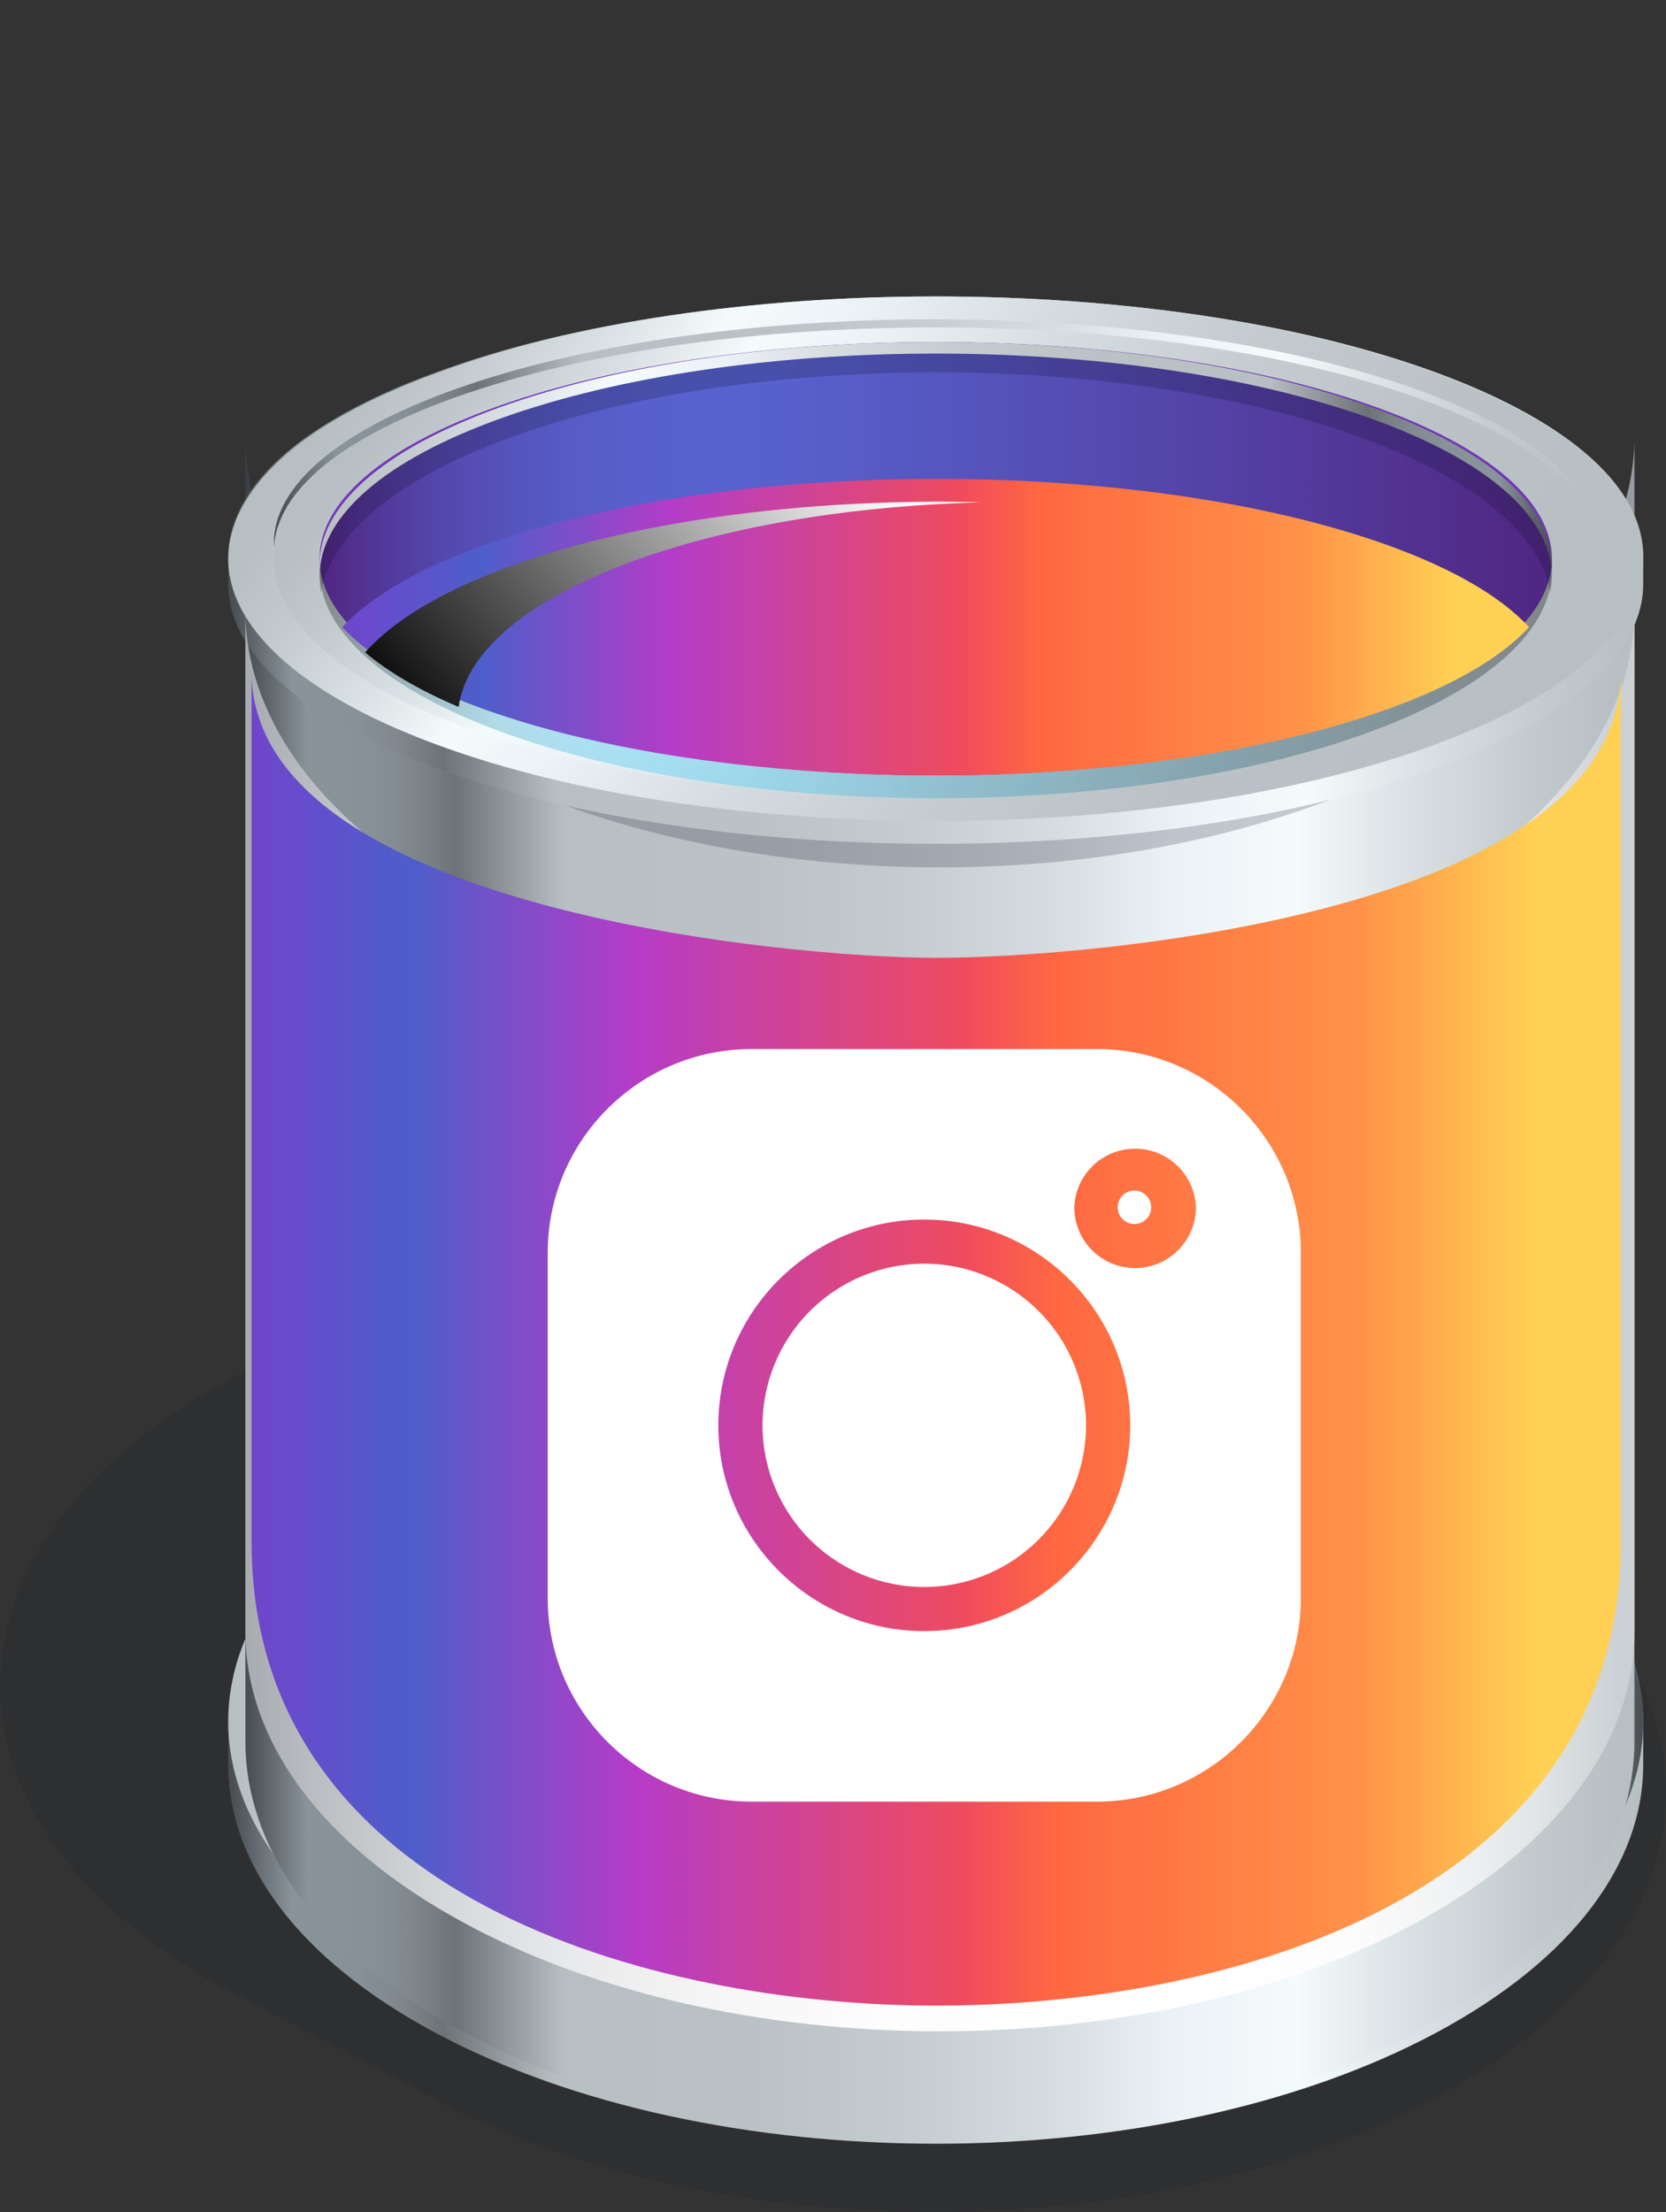 <svg width="55" height="73" viewBox="0 0 55 73" fill="none" xmlns="http://www.w3.org/2000/svg"><rect x="0" y="0" width="55" height="73" fill="#333333" stroke="none"/><g clip-path="url(#a)"><path opacity=".1" d="M47.923 49.295l-6.664-3.49c-9.437-5.424-24.739-5.424-34.179 0-9.437 5.424-9.437 14.215 0 19.636l6.664 3.487c9.437 5.42 24.739 5.42 34.179 0 9.437-5.418 9.437-14.209 0-19.633z" fill="#090B20"/><path d="M47.407 48.038c-4.56-2.441-10.537-3.636-16.515-3.636-5.977 0-11.958 1.195-16.515 3.636-4.564 2.44-6.843 5.637-6.843 8.837v1.37c0 3.2 2.279 6.397 6.843 8.838 4.56 2.44 10.538 3.66 16.515 3.66 5.978 0 11.955-1.22 16.515-3.66 4.561-2.441 6.84-5.638 6.84-8.835v-1.373c.003-3.2-2.279-6.397-6.84-8.837z" fill="url(#b)"/><path d="M30.89 44.402c-5.977 0-11.957 1.188-16.514 3.616-4.563 2.427-6.842 5.607-6.842 8.79 0 3.18 2.279 6.362 6.842 8.79 4.56 2.427 10.537 3.64 16.514 3.64 5.977 0 11.954-1.213 16.515-3.64 4.56-2.431 6.842-5.61 6.842-8.79 0-3.18-2.279-6.363-6.84-8.79-4.563-2.428-10.54-3.616-16.516-3.616z" fill="url(#c)"/><path d="M47.24 23.737c-4.476 2.572-10.343 3.859-16.211 3.859-5.868 0-11.735-1.284-16.212-3.859-4.476-2.571-6.716-5.941-6.716-9.315v43.05c0 3.37 2.237 6.743 6.716 9.315 4.477 2.571 10.344 3.858 16.212 3.858s11.735-1.284 16.211-3.858c4.477-2.572 6.717-5.945 6.717-9.315v-43.05c0 3.374-2.24 6.744-6.717 9.315z" fill="url(#d)"/><path opacity=".2" d="M47.24 23.737c-4.476 2.572-10.343 3.859-16.211 3.859-5.868 0-11.735-1.284-16.212-3.859-4.476-2.571-6.716-5.941-6.716-9.315v3.092c.78 2.636 2.939 5.162 6.482 7.197 4.541 2.61 10.494 3.913 16.446 3.913 5.952 0 11.904-1.303 16.445-3.913 3.54-2.035 5.702-4.56 6.483-7.197v-3.092c0 3.374-2.24 6.744-6.717 9.315z" fill="#090B20"/><path d="M47.405 12.291c-4.56-1.672-10.538-2.508-16.515-2.508-5.98 0-11.957.836-16.517 2.508-4.56 1.673-6.839 3.863-6.839 6.054v.939c0 2.19 2.279 4.383 6.842 6.054 4.56 1.672 10.537 2.507 16.514 2.507 5.977 0 11.954-.835 16.515-2.507 4.56-1.67 6.842-3.861 6.842-6.054v-.939c0-2.19-2.282-4.381-6.842-6.054z" fill="url(#e)"/><path d="M47.24 29.452c-4.476 2.572-10.343 3.859-16.211 3.859-5.868 0-11.735-1.287-16.212-3.859-4.48-2.574-6.716-5.945-6.716-9.315V53.86c0 3.37 2.237 6.744 6.716 9.315 4.477 2.571 10.344 3.858 16.212 3.858s11.735-1.287 16.211-3.858c4.477-2.571 6.717-5.945 6.717-9.315V20.137c0 3.37-2.24 6.74-6.717 9.315z" fill="url(#f)"/><path d="M30.905 31.608c-5.018 0-22.6-1.684-22.6-9.448v28.73c0 11.698 13.168 15.295 22.6 15.295 9.757 0 22.605-3.667 22.605-15.294V22.16c0 7.93-17.4 9.448-22.605 9.448z" fill="url(#g)"/><path d="M30.894 9.783c-5.977 0-11.954.845-16.518 2.536-4.56 1.688-6.842 3.905-6.842 6.12 0 2.214 2.279 4.428 6.842 6.119 4.56 1.69 10.537 2.535 16.514 2.535 5.977 0 11.954-.845 16.515-2.535 4.56-1.691 6.842-3.905 6.842-6.12 0-2.214-2.279-4.43-6.842-6.12-4.557-1.69-10.534-2.535-16.511-2.535z" fill="url(#h)"/><path d="M30.89 10.536c-5.591 0-11.183.772-15.45 2.314-4.268 1.542-6.399 3.566-6.399 5.586 0 2.022 2.134 4.045 6.398 5.588 4.268 1.544 9.86 2.316 15.451 2.316 5.592 0 11.184-.772 15.452-2.314 4.264-1.543 6.398-3.564 6.398-5.586 0-2.022-2.134-4.044-6.398-5.586-4.268-1.546-9.86-2.318-15.451-2.318z" fill="url(#i)"/><path d="M30.89 11.289c-5.207 0-10.412.697-14.383 2.093-3.972 1.395-5.959 3.225-5.959 5.054 0 1.83 1.987 3.659 5.959 5.056 3.971 1.396 9.179 2.095 14.383 2.095 5.205 0 10.413-.697 14.384-2.095 3.971-1.395 5.959-3.225 5.959-5.056 0-1.83-1.987-3.659-5.959-5.056-3.971-1.394-9.18-2.093-14.384-2.091z" fill="#7336BA"/><path opacity=".3" d="M30.89 11.289c-5.207 0-10.412.734-14.383 2.203-3.972 1.47-5.959 3.396-5.959 5.321 0 1.926 1.987 3.851 5.959 5.322 3.971 1.469 9.179 2.205 14.383 2.205 5.205 0 10.413-.734 14.384-2.205 3.971-1.469 5.959-3.394 5.959-5.322 0-1.925-1.987-3.85-5.959-5.321-3.971-1.47-9.18-2.203-14.384-2.203z" fill="url(#j)"/><path opacity=".2" d="M16.507 14.566c3.971-1.519 9.176-2.278 14.383-2.278 5.205 0 10.413.76 14.384 2.277 3.64 1.391 5.606 3.18 5.91 5.002.03-.166.049-.334.049-.5 0-1.99-1.984-3.98-5.959-5.501-3.971-1.518-9.18-2.277-14.384-2.277-5.204 0-10.412.759-14.383 2.277-3.972 1.518-5.959 3.509-5.959 5.5a3 3 0 0 0 .048.499c.305-1.82 2.27-3.609 5.91-5z" fill="#090B20"/><path d="M45.413 17.851c-4.01-1.365-9.268-2.049-14.522-2.047-5.258 0-10.513.682-14.523 2.047-2.421.824-4.107 1.805-5.066 2.845.959 1.04 2.645 2.02 5.066 2.844 4.01 1.365 9.268 2.047 14.523 2.047 5.254 0 10.512-.682 14.522-2.047 2.421-.824 4.107-1.804 5.067-2.844-.96-1.04-2.646-2.019-5.067-2.845z" fill="url(#k)"/><path d="M16.507 13.816c3.971-1.432 9.176-2.148 14.383-2.148 5.205 0 10.413.716 14.384 2.148 3.84 1.384 5.814 3.185 5.946 4.998.003-.062.013-.126.013-.188 0-1.878-1.984-3.755-5.959-5.19-3.971-1.431-9.18-2.147-14.384-2.147-5.204 0-10.412.716-14.383 2.148-3.972 1.432-5.959 3.31-5.959 5.187 0 .064.01.126.013.188.128-1.813 2.106-3.612 5.946-4.996z" fill="url(#l)"/><path d="M15.44 12.97c4.267-1.443 9.859-2.165 15.45-2.165 5.592 0 11.184.722 15.452 2.164 4.166 1.41 6.296 3.246 6.395 5.093.003-.044.003-.088.003-.135 0-1.891-2.134-3.783-6.398-5.225-4.268-1.444-9.86-2.166-15.451-2.166-5.592 0-11.184.722-15.452 2.164-4.267 1.444-6.398 3.336-6.398 5.226 0 .044.003.088.003.134.099-1.845 2.23-3.681 6.395-5.09z" fill="url(#m)"/><path d="M16.947 18.65c-2.331.835-3.957 1.826-4.892 2.88.757.638 1.785 1.245 3.088 1.8.226-1.702 2.03-3.38 5.408-4.68 3.299-1.27 7.53-1.959 11.846-2.074a52.13 52.13 0 0 0-1.373-.02c-5.092.003-10.188.7-14.078 2.093z" fill="url(#n)" style="mix-blend-mode:screen"/><g clip-path="url(#o)" fill="#fff"><path d="M36.215 34.619H24.812c-3.71 0-6.73 3.015-6.73 6.722v11.39c0 3.707 3.02 6.723 6.73 6.723h11.403c3.711 0 6.73-3.016 6.73-6.723v-11.39c0-3.707-3.019-6.722-6.73-6.722zm-5.701 19.208c-3.749 0-6.799-3.046-6.799-6.79 0-3.745 3.05-6.791 6.799-6.791 3.748 0 6.798 3.046 6.798 6.79 0 3.745-3.05 6.79-6.798 6.79zm6.96-11.98a2.01 2.01 0 0 1-2.008-2.007 2.01 2.01 0 0 1 4.017 0 2.01 2.01 0 0 1-2.008 2.007z"/><path d="M30.514 41.701a5.344 5.344 0 0 0-5.341 5.335 5.344 5.344 0 0 0 5.34 5.335 5.344 5.344 0 0 0 5.341-5.335 5.344 5.344 0 0 0-5.34-5.335zm6.961-2.411a.552.552 0 1 0 0 1.103.552.552 0 0 0 0-1.103z"/></g></g><defs><linearGradient id="b" x1="54.248" y1="57.571" x2="7.63" y2="57.571" gradientUnits="userSpaceOnUse"><stop offset=".003" stop-color="#B8BFC3"/><stop offset=".063" stop-color="#C2C9CC"/><stop offset=".164" stop-color="#DCE3E6"/><stop offset=".238" stop-color="#F4FBFC"/><stop offset=".329" stop-color="#EBF2F6"/><stop offset=".415" stop-color="#D6DDE1"/><stop offset=".519" stop-color="#C5CCD0"/><stop offset=".632" stop-color="#BBC2C6"/><stop offset=".77" stop-color="#B8BFC3"/><stop offset=".85" stop-color="#6C7275"/><stop offset=".863" stop-color="#767D81"/><stop offset=".885" stop-color="#81898F"/><stop offset=".912" stop-color="#879198"/><stop offset=".957" stop-color="#89939A"/><stop offset="1" stop-color="#494E52"/></linearGradient><linearGradient id="c" x1="7.533" y1="56.819" x2="54.245" y2="56.819" gradientUnits="userSpaceOnUse"><stop offset=".003" stop-color="#B8BFC3"/><stop offset=".063" stop-color="#C2C9CC"/><stop offset=".164" stop-color="#DCE3E6"/><stop offset=".238" stop-color="#F4FBFC"/><stop offset=".329" stop-color="#EBF2F6"/><stop offset=".415" stop-color="#D6DDE1"/><stop offset=".519" stop-color="#C5CCD0"/><stop offset=".632" stop-color="#BBC2C6"/><stop offset=".77" stop-color="#B8BFC3"/><stop offset=".85" stop-color="#6C7275"/><stop offset=".863" stop-color="#767D81"/><stop offset=".885" stop-color="#81898F"/><stop offset=".912" stop-color="#879198"/><stop offset=".957" stop-color="#89939A"/><stop offset="1" stop-color="#494E52"/></linearGradient><linearGradient id="d" x1="53.619" y1="42.534" x2="8.179" y2="42.534" gradientUnits="userSpaceOnUse"><stop offset=".003" stop-color="#B8BFC3"/><stop offset=".063" stop-color="#C2C9CC"/><stop offset=".164" stop-color="#DCE3E6"/><stop offset=".238" stop-color="#F4FBFC"/><stop offset=".329" stop-color="#EBF2F6"/><stop offset=".415" stop-color="#D6DDE1"/><stop offset=".519" stop-color="#C5CCD0"/><stop offset=".632" stop-color="#BBC2C6"/><stop offset=".77" stop-color="#B8BFC3"/><stop offset=".85" stop-color="#6C7275"/><stop offset=".863" stop-color="#767D81"/><stop offset=".885" stop-color="#81898F"/><stop offset=".912" stop-color="#879198"/><stop offset=".957" stop-color="#89939A"/><stop offset="1" stop-color="#494E52"/></linearGradient><linearGradient id="e" x1="54.245" y1="18.815" x2="7.63" y2="18.815" gradientUnits="userSpaceOnUse"><stop offset=".003" stop-color="#B8BFC3"/><stop offset=".063" stop-color="#C2C9CC"/><stop offset=".164" stop-color="#DCE3E6"/><stop offset=".238" stop-color="#F4FBFC"/><stop offset=".329" stop-color="#EBF2F6"/><stop offset=".415" stop-color="#D6DDE1"/><stop offset=".519" stop-color="#C5CCD0"/><stop offset=".632" stop-color="#BBC2C6"/><stop offset=".77" stop-color="#B8BFC3"/><stop offset=".85" stop-color="#6C7275"/><stop offset=".863" stop-color="#767D81"/><stop offset=".885" stop-color="#81898F"/><stop offset=".912" stop-color="#879198"/><stop offset=".957" stop-color="#89939A"/><stop offset="1" stop-color="#494E52"/></linearGradient><linearGradient id="f" x1="53.619" y1="43.586" x2="8.179" y2="43.586" gradientUnits="userSpaceOnUse"><stop offset=".003" stop-color="#CAD0D4"/><stop offset=".064" stop-color="#E1E5E7"/><stop offset=".129" stop-color="#F2F3F4"/><stop offset=".201" stop-color="#FCFCFC"/><stop offset=".292" stop-color="#fff"/><stop offset=".535" stop-color="#FDFDFD"/><stop offset=".668" stop-color="#F5F5F6"/><stop offset=".775" stop-color="#E7E8E9"/><stop offset=".869" stop-color="#D3D5D7"/><stop offset=".952" stop-color="#BABDC1"/><stop offset="1" stop-color="#A8ACB0"/></linearGradient><linearGradient id="g" x1="8.305" y1="44.173" x2="53.508" y2="44.173" gradientUnits="userSpaceOnUse"><stop offset=".003" stop-color="#6F46CB"/><stop offset=".117" stop-color="#4D5ECA"/><stop offset=".278" stop-color="#B43CC8"/><stop offset=".52" stop-color="#EF4B5E"/><stop offset=".588" stop-color="#FF6841"/><stop offset=".81" stop-color="#FF9248"/><stop offset=".935" stop-color="#FFD053"/></linearGradient><linearGradient id="h" x1="11.483" y1="13.026" x2="42.929" y2="34.312" gradientUnits="userSpaceOnUse"><stop offset=".003" stop-color="#B8BFC3"/><stop offset=".063" stop-color="#C2C9CC"/><stop offset=".164" stop-color="#DCE3E6"/><stop offset=".238" stop-color="#F4FBFC"/><stop offset=".329" stop-color="#EBF2F6"/><stop offset=".46" stop-color="#D6DDE1"/><stop offset=".618" stop-color="#C5CCD0"/><stop offset=".79" stop-color="#BBC2C6"/><stop offset="1" stop-color="#B8BFC3"/></linearGradient><linearGradient id="i" x1="12.697" y1="13.529" x2="43.072" y2="34.419" gradientUnits="userSpaceOnUse"><stop offset=".003" stop-color="#B8BFC3"/><stop offset=".063" stop-color="#C2C9CC"/><stop offset=".164" stop-color="#DCE3E6"/><stop offset=".238" stop-color="#F4FBFC"/><stop offset=".329" stop-color="#EBF2F6"/><stop offset=".46" stop-color="#D6DDE1"/><stop offset=".618" stop-color="#C5CCD0"/><stop offset=".79" stop-color="#BBC2C6"/><stop offset="1" stop-color="#B8BFC3"/></linearGradient><linearGradient id="j" x1="10.548" y1="18.814" x2="51.231" y2="18.814" gradientUnits="userSpaceOnUse"><stop offset=".003"/><stop offset=".025" stop-color="#041F27"/><stop offset=".059" stop-color="#094659"/><stop offset=".093" stop-color="#0D6986"/><stop offset=".129" stop-color="#1186AB"/><stop offset=".166" stop-color="#149ECA"/><stop offset=".204" stop-color="#16B1E1"/><stop offset=".245" stop-color="#18BEF2"/><stop offset=".29" stop-color="#19C6FC"/><stop offset=".348" stop-color="#19C8FF"/><stop offset=".418" stop-color="#17B9EB"/><stop offset=".561" stop-color="#1291B8"/><stop offset=".765" stop-color="#0A5066"/><stop offset="1"/></linearGradient><linearGradient id="k" x1="11.302" y1="20.696" x2="50.478" y2="20.696" gradientUnits="userSpaceOnUse"><stop offset=".003" stop-color="#6F46CB"/><stop offset=".117" stop-color="#4D5ECA"/><stop offset=".278" stop-color="#B43CC8"/><stop offset=".52" stop-color="#EF4B5E"/><stop offset=".588" stop-color="#FF6841"/><stop offset=".81" stop-color="#FF9248"/><stop offset=".935" stop-color="#FFD053"/></linearGradient><linearGradient id="l" x1="10.549" y1="15.051" x2="51.232" y2="15.051" gradientUnits="userSpaceOnUse"><stop offset=".003" stop-color="#B8BFC3"/><stop offset=".063" stop-color="#C2C9CC"/><stop offset=".164" stop-color="#DCE3E6"/><stop offset=".238" stop-color="#F4FBFC"/><stop offset=".329" stop-color="#EBF2F6"/><stop offset=".415" stop-color="#D6DDE1"/><stop offset=".519" stop-color="#C5CCD0"/><stop offset=".632" stop-color="#BBC2C6"/><stop offset=".77" stop-color="#B8BFC3"/><stop offset=".85" stop-color="#6C7275"/><stop offset=".863" stop-color="#767D81"/><stop offset=".885" stop-color="#81898F"/><stop offset=".912" stop-color="#879198"/><stop offset=".957" stop-color="#89939A"/><stop offset="1" stop-color="#494E52"/></linearGradient><linearGradient id="m" x1="52.74" y1="14.299" x2="9.199" y2="14.299" gradientUnits="userSpaceOnUse"><stop offset=".003" stop-color="#B8BFC3"/><stop offset=".063" stop-color="#C2C9CC"/><stop offset=".164" stop-color="#DCE3E6"/><stop offset=".238" stop-color="#F4FBFC"/><stop offset=".329" stop-color="#EBF2F6"/><stop offset=".415" stop-color="#D6DDE1"/><stop offset=".519" stop-color="#C5CCD0"/><stop offset=".632" stop-color="#BBC2C6"/><stop offset=".77" stop-color="#B8BFC3"/><stop offset=".85" stop-color="#6C7275"/><stop offset=".863" stop-color="#767D81"/><stop offset=".885" stop-color="#81898F"/><stop offset=".912" stop-color="#879198"/><stop offset=".957" stop-color="#89939A"/><stop offset="1" stop-color="#494E52"/></linearGradient><linearGradient id="n" x1="29.635" y1="16.429" x2="16.579" y2="28.149" gradientUnits="userSpaceOnUse"><stop stop-color="#fff"/><stop offset="1"/></linearGradient><clipPath id="a"><path fill="#fff" d="M0 0h55v73H0z"/></clipPath><clipPath id="o"><path fill="#fff" transform="translate(18.082 34.619)" d="M0 0h24.863v24.835H0z"/></clipPath></defs></svg>